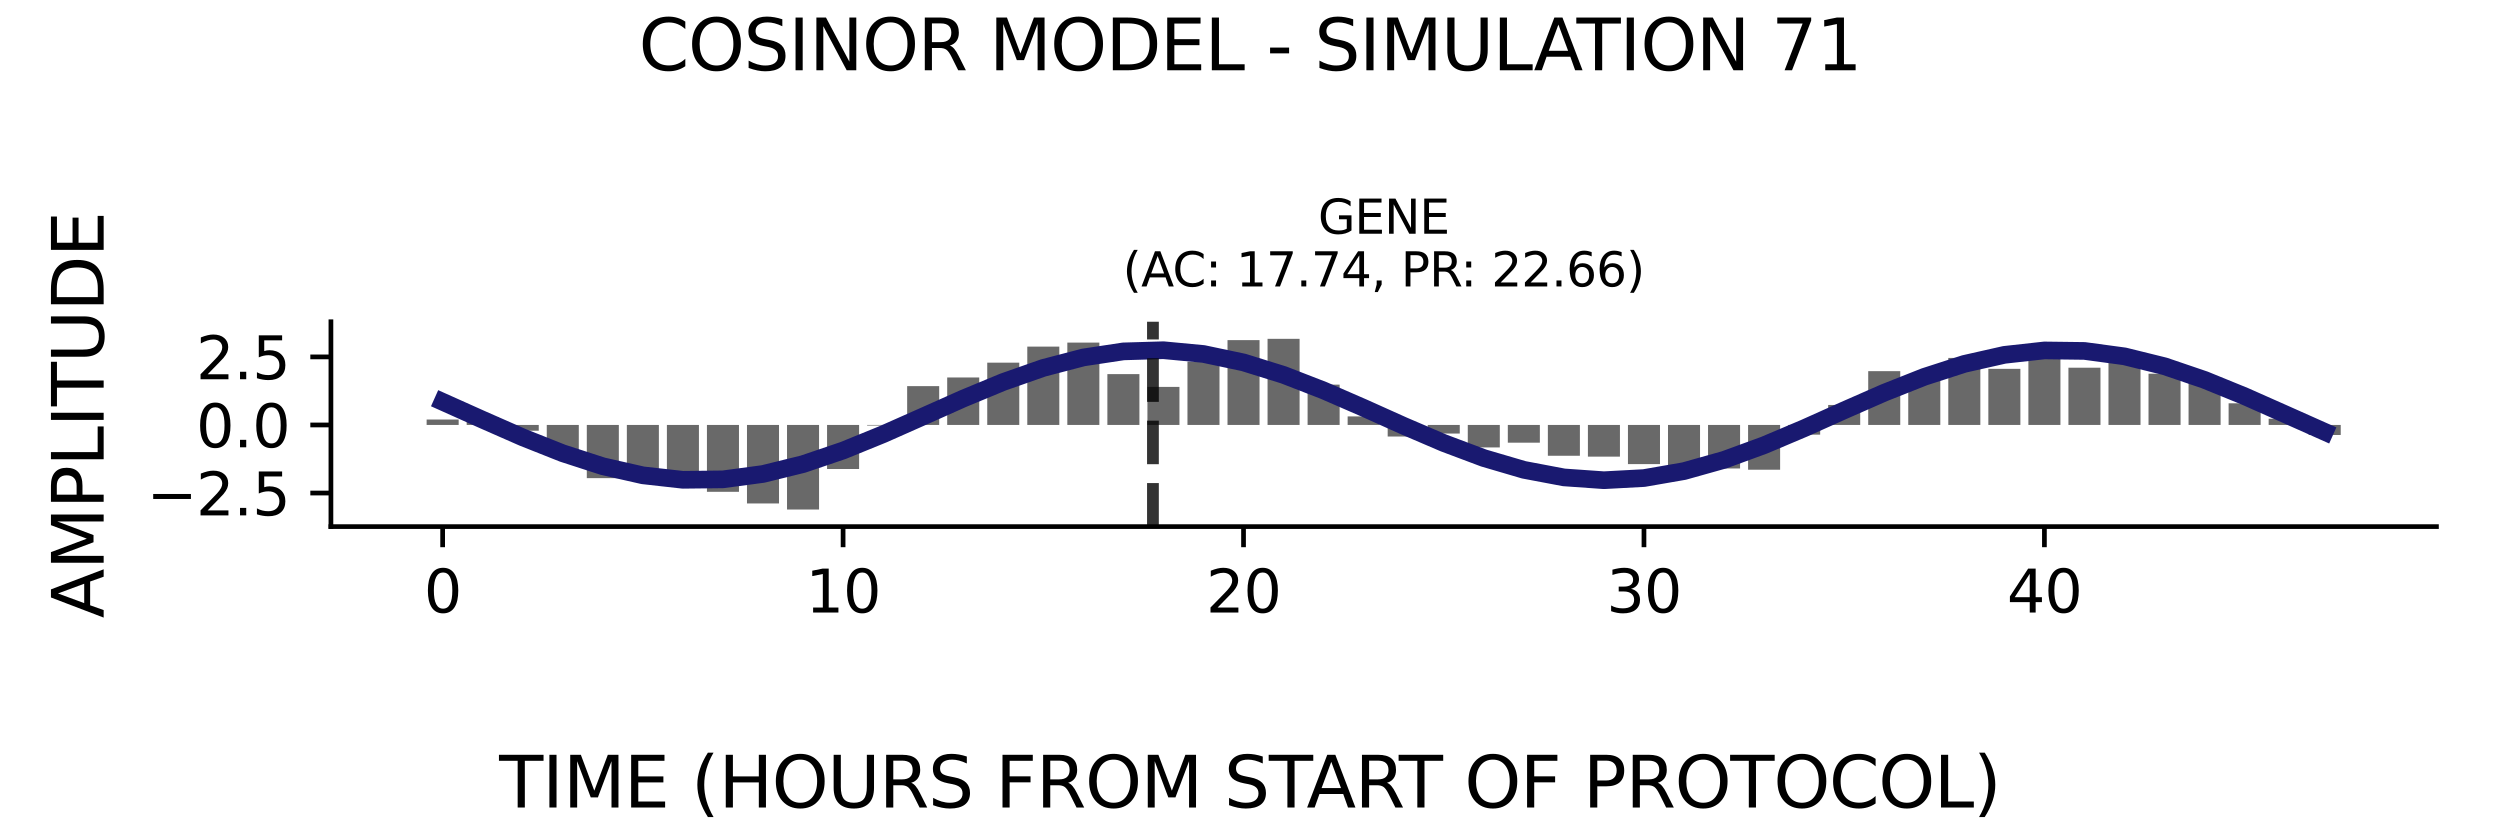 <?xml version="1.0" encoding="utf-8" standalone="no"?>
<!DOCTYPE svg PUBLIC "-//W3C//DTD SVG 1.1//EN"
  "http://www.w3.org/Graphics/SVG/1.1/DTD/svg11.dtd">
<svg xmlns:xlink="http://www.w3.org/1999/xlink" width="424.8pt" height="141.12pt" viewBox="0 0 424.8 141.12" xmlns="http://www.w3.org/2000/svg" version="1.1">
 <defs>
  <style type="text/css">*{stroke-linejoin: round; stroke-linecap: butt}</style>
 </defs>
 <g id="figure_1">
  <g id="patch_1">
   <path d="M 0 141.12 
L 424.8 141.12 
L 424.8 0 
L 0 0 
z
" style="fill: #ffffff"/>
  </g>
  <g id="axes_1">
   <g id="patch_2">
    <path d="M 56.23 89.48 
L 414 89.48 
L 414 54.672 
L 56.23 54.672 
z
" style="fill: #ffffff"/>
   </g>
   <g id="patch_3">
    <path d="M 72.492 72.207 
L 77.936 72.207 
L 77.936 71.287 
L 72.492 71.287 
z
" clip-path="url(#pc8b8eab547)" style="fill: #696969"/>
   </g>
   <g id="patch_4">
    <path d="M 79.297 72.207 
L 84.74 72.207 
L 84.74 70.864 
L 79.297 70.864 
z
" clip-path="url(#pc8b8eab547)" style="fill: #696969"/>
   </g>
   <g id="patch_5">
    <path d="M 86.101 72.207 
L 91.544 72.207 
L 91.544 73.19 
L 86.101 73.19 
z
" clip-path="url(#pc8b8eab547)" style="fill: #696969"/>
   </g>
   <g id="patch_6">
    <path d="M 92.905 72.207 
L 98.349 72.207 
L 98.349 77.234 
L 92.905 77.234 
z
" clip-path="url(#pc8b8eab547)" style="fill: #696969"/>
   </g>
   <g id="patch_7">
    <path d="M 99.709 72.207 
L 105.153 72.207 
L 105.153 81.246 
L 99.709 81.246 
z
" clip-path="url(#pc8b8eab547)" style="fill: #696969"/>
   </g>
   <g id="patch_8">
    <path d="M 106.514 72.207 
L 111.957 72.207 
L 111.957 81.456 
L 106.514 81.456 
z
" clip-path="url(#pc8b8eab547)" style="fill: #696969"/>
   </g>
   <g id="patch_9">
    <path d="M 113.318 72.207 
L 118.762 72.207 
L 118.762 80.979 
L 113.318 80.979 
z
" clip-path="url(#pc8b8eab547)" style="fill: #696969"/>
   </g>
   <g id="patch_10">
    <path d="M 120.122 72.207 
L 125.566 72.207 
L 125.566 83.569 
L 120.122 83.569 
z
" clip-path="url(#pc8b8eab547)" style="fill: #696969"/>
   </g>
   <g id="patch_11">
    <path d="M 126.927 72.207 
L 132.37 72.207 
L 132.37 85.548 
L 126.927 85.548 
z
" clip-path="url(#pc8b8eab547)" style="fill: #696969"/>
   </g>
   <g id="patch_12">
    <path d="M 133.731 72.207 
L 139.174 72.207 
L 139.174 86.579 
L 133.731 86.579 
z
" clip-path="url(#pc8b8eab547)" style="fill: #696969"/>
   </g>
   <g id="patch_13">
    <path d="M 140.535 72.207 
L 145.979 72.207 
L 145.979 79.694 
L 140.535 79.694 
z
" clip-path="url(#pc8b8eab547)" style="fill: #696969"/>
   </g>
   <g id="patch_14">
    <path d="M 147.34 72.207 
L 152.783 72.207 
L 152.783 72.308 
L 147.34 72.308 
z
" clip-path="url(#pc8b8eab547)" style="fill: #696969"/>
   </g>
   <g id="patch_15">
    <path d="M 154.144 72.207 
L 159.587 72.207 
L 159.587 65.611 
L 154.144 65.611 
z
" clip-path="url(#pc8b8eab547)" style="fill: #696969"/>
   </g>
   <g id="patch_16">
    <path d="M 160.948 72.207 
L 166.392 72.207 
L 166.392 64.141 
L 160.948 64.141 
z
" clip-path="url(#pc8b8eab547)" style="fill: #696969"/>
   </g>
   <g id="patch_17">
    <path d="M 167.752 72.207 
L 173.196 72.207 
L 173.196 61.624 
L 167.752 61.624 
z
" clip-path="url(#pc8b8eab547)" style="fill: #696969"/>
   </g>
   <g id="patch_18">
    <path d="M 174.557 72.207 
L 180 72.207 
L 180 58.895 
L 174.557 58.895 
z
" clip-path="url(#pc8b8eab547)" style="fill: #696969"/>
   </g>
   <g id="patch_19">
    <path d="M 181.361 72.207 
L 186.804 72.207 
L 186.804 58.214 
L 181.361 58.214 
z
" clip-path="url(#pc8b8eab547)" style="fill: #696969"/>
   </g>
   <g id="patch_20">
    <path d="M 188.165 72.207 
L 193.609 72.207 
L 193.609 63.57 
L 188.165 63.57 
z
" clip-path="url(#pc8b8eab547)" style="fill: #696969"/>
   </g>
   <g id="patch_21">
    <path d="M 194.97 72.207 
L 200.413 72.207 
L 200.413 65.742 
L 194.97 65.742 
z
" clip-path="url(#pc8b8eab547)" style="fill: #696969"/>
   </g>
   <g id="patch_22">
    <path d="M 201.774 72.207 
L 207.217 72.207 
L 207.217 61.447 
L 201.774 61.447 
z
" clip-path="url(#pc8b8eab547)" style="fill: #696969"/>
   </g>
   <g id="patch_23">
    <path d="M 208.578 72.207 
L 214.022 72.207 
L 214.022 57.794 
L 208.578 57.794 
z
" clip-path="url(#pc8b8eab547)" style="fill: #696969"/>
   </g>
   <g id="patch_24">
    <path d="M 215.383 72.207 
L 220.826 72.207 
L 220.826 57.573 
L 215.383 57.573 
z
" clip-path="url(#pc8b8eab547)" style="fill: #696969"/>
   </g>
   <g id="patch_25">
    <path d="M 222.187 72.207 
L 227.63 72.207 
L 227.63 65.357 
L 222.187 65.357 
z
" clip-path="url(#pc8b8eab547)" style="fill: #696969"/>
   </g>
   <g id="patch_26">
    <path d="M 228.991 72.207 
L 234.435 72.207 
L 234.435 70.758 
L 228.991 70.758 
z
" clip-path="url(#pc8b8eab547)" style="fill: #696969"/>
   </g>
   <g id="patch_27">
    <path d="M 235.795 72.207 
L 241.239 72.207 
L 241.239 74.175 
L 235.795 74.175 
z
" clip-path="url(#pc8b8eab547)" style="fill: #696969"/>
   </g>
   <g id="patch_28">
    <path d="M 242.6 72.207 
L 248.043 72.207 
L 248.043 73.669 
L 242.6 73.669 
z
" clip-path="url(#pc8b8eab547)" style="fill: #696969"/>
   </g>
   <g id="patch_29">
    <path d="M 249.404 72.207 
L 254.847 72.207 
L 254.847 76.027 
L 249.404 76.027 
z
" clip-path="url(#pc8b8eab547)" style="fill: #696969"/>
   </g>
   <g id="patch_30">
    <path d="M 256.208 72.207 
L 261.652 72.207 
L 261.652 75.221 
L 256.208 75.221 
z
" clip-path="url(#pc8b8eab547)" style="fill: #696969"/>
   </g>
   <g id="patch_31">
    <path d="M 263.013 72.207 
L 268.456 72.207 
L 268.456 77.443 
L 263.013 77.443 
z
" clip-path="url(#pc8b8eab547)" style="fill: #696969"/>
   </g>
   <g id="patch_32">
    <path d="M 269.817 72.207 
L 275.26 72.207 
L 275.26 77.592 
L 269.817 77.592 
z
" clip-path="url(#pc8b8eab547)" style="fill: #696969"/>
   </g>
   <g id="patch_33">
    <path d="M 276.621 72.207 
L 282.065 72.207 
L 282.065 78.861 
L 276.621 78.861 
z
" clip-path="url(#pc8b8eab547)" style="fill: #696969"/>
   </g>
   <g id="patch_34">
    <path d="M 283.426 72.207 
L 288.869 72.207 
L 288.869 80.419 
L 283.426 80.419 
z
" clip-path="url(#pc8b8eab547)" style="fill: #696969"/>
   </g>
   <g id="patch_35">
    <path d="M 290.23 72.207 
L 295.673 72.207 
L 295.673 79.602 
L 290.23 79.602 
z
" clip-path="url(#pc8b8eab547)" style="fill: #696969"/>
   </g>
   <g id="patch_36">
    <path d="M 297.034 72.207 
L 302.478 72.207 
L 302.478 79.816 
L 297.034 79.816 
z
" clip-path="url(#pc8b8eab547)" style="fill: #696969"/>
   </g>
   <g id="patch_37">
    <path d="M 303.838 72.207 
L 309.282 72.207 
L 309.282 73.855 
L 303.838 73.855 
z
" clip-path="url(#pc8b8eab547)" style="fill: #696969"/>
   </g>
   <g id="patch_38">
    <path d="M 310.643 72.207 
L 316.086 72.207 
L 316.086 68.811 
L 310.643 68.811 
z
" clip-path="url(#pc8b8eab547)" style="fill: #696969"/>
   </g>
   <g id="patch_39">
    <path d="M 317.447 72.207 
L 322.89 72.207 
L 322.89 63.067 
L 317.447 63.067 
z
" clip-path="url(#pc8b8eab547)" style="fill: #696969"/>
   </g>
   <g id="patch_40">
    <path d="M 324.251 72.207 
L 329.695 72.207 
L 329.695 63.685 
L 324.251 63.685 
z
" clip-path="url(#pc8b8eab547)" style="fill: #696969"/>
   </g>
   <g id="patch_41">
    <path d="M 331.056 72.207 
L 336.499 72.207 
L 336.499 60.818 
L 331.056 60.818 
z
" clip-path="url(#pc8b8eab547)" style="fill: #696969"/>
   </g>
   <g id="patch_42">
    <path d="M 337.86 72.207 
L 343.303 72.207 
L 343.303 62.674 
L 337.86 62.674 
z
" clip-path="url(#pc8b8eab547)" style="fill: #696969"/>
   </g>
   <g id="patch_43">
    <path d="M 344.664 72.207 
L 350.108 72.207 
L 350.108 60.671 
L 344.664 60.671 
z
" clip-path="url(#pc8b8eab547)" style="fill: #696969"/>
   </g>
   <g id="patch_44">
    <path d="M 351.468 72.207 
L 356.912 72.207 
L 356.912 62.481 
L 351.468 62.481 
z
" clip-path="url(#pc8b8eab547)" style="fill: #696969"/>
   </g>
   <g id="patch_45">
    <path d="M 358.273 72.207 
L 363.716 72.207 
L 363.716 61.481 
L 358.273 61.481 
z
" clip-path="url(#pc8b8eab547)" style="fill: #696969"/>
   </g>
   <g id="patch_46">
    <path d="M 365.077 72.207 
L 370.521 72.207 
L 370.521 63.5 
L 365.077 63.5 
z
" clip-path="url(#pc8b8eab547)" style="fill: #696969"/>
   </g>
   <g id="patch_47">
    <path d="M 371.881 72.207 
L 377.325 72.207 
L 377.325 64.633 
L 371.881 64.633 
z
" clip-path="url(#pc8b8eab547)" style="fill: #696969"/>
   </g>
   <g id="patch_48">
    <path d="M 378.686 72.207 
L 384.129 72.207 
L 384.129 68.529 
L 378.686 68.529 
z
" clip-path="url(#pc8b8eab547)" style="fill: #696969"/>
   </g>
   <g id="patch_49">
    <path d="M 385.49 72.207 
L 390.933 72.207 
L 390.933 71.149 
L 385.49 71.149 
z
" clip-path="url(#pc8b8eab547)" style="fill: #696969"/>
   </g>
   <g id="patch_50">
    <path d="M 392.294 72.207 
L 397.738 72.207 
L 397.738 73.913 
L 392.294 73.913 
z
" clip-path="url(#pc8b8eab547)" style="fill: #696969"/>
   </g>
   <g id="matplotlib.axis_1">
    <g id="xtick_1">
     <g id="line2d_1">
      <defs>
       <path id="m1fd67a8b48" d="M 0 0 
L 0 3.5 
" style="stroke: #000000; stroke-width: 0.8"/>
      </defs>
      <g>
       <use xlink:href="#m1fd67a8b48" x="75.214" y="89.48" style="stroke: #000000; stroke-width: 0.8"/>
      </g>
     </g>
     <g id="text_1">
      <!-- 0 -->
      <g transform="translate(72.033 104.078) scale(0.1 -0.1)">
       <defs>
        <path id="DejaVuSans-30" d="M 2034 4250 
Q 1547 4250 1301 3770 
Q 1056 3291 1056 2328 
Q 1056 1369 1301 889 
Q 1547 409 2034 409 
Q 2525 409 2770 889 
Q 3016 1369 3016 2328 
Q 3016 3291 2770 3770 
Q 2525 4250 2034 4250 
z
M 2034 4750 
Q 2819 4750 3233 4129 
Q 3647 3509 3647 2328 
Q 3647 1150 3233 529 
Q 2819 -91 2034 -91 
Q 1250 -91 836 529 
Q 422 1150 422 2328 
Q 422 3509 836 4129 
Q 1250 4750 2034 4750 
z
" transform="scale(0.016)"/>
       </defs>
       <use xlink:href="#DejaVuSans-30"/>
      </g>
     </g>
    </g>
    <g id="xtick_2">
     <g id="line2d_2">
      <g>
       <use xlink:href="#m1fd67a8b48" x="143.257" y="89.48" style="stroke: #000000; stroke-width: 0.8"/>
      </g>
     </g>
     <g id="text_2">
      <!-- 10 -->
      <g transform="translate(136.894 104.078) scale(0.1 -0.1)">
       <defs>
        <path id="DejaVuSans-31" d="M 794 531 
L 1825 531 
L 1825 4091 
L 703 3866 
L 703 4441 
L 1819 4666 
L 2450 4666 
L 2450 531 
L 3481 531 
L 3481 0 
L 794 0 
L 794 531 
z
" transform="scale(0.016)"/>
       </defs>
       <use xlink:href="#DejaVuSans-31"/>
       <use xlink:href="#DejaVuSans-30" x="63.623"/>
      </g>
     </g>
    </g>
    <g id="xtick_3">
     <g id="line2d_3">
      <g>
       <use xlink:href="#m1fd67a8b48" x="211.3" y="89.48" style="stroke: #000000; stroke-width: 0.8"/>
      </g>
     </g>
     <g id="text_3">
      <!-- 20 -->
      <g transform="translate(204.937 104.078) scale(0.1 -0.1)">
       <defs>
        <path id="DejaVuSans-32" d="M 1228 531 
L 3431 531 
L 3431 0 
L 469 0 
L 469 531 
Q 828 903 1448 1529 
Q 2069 2156 2228 2338 
Q 2531 2678 2651 2914 
Q 2772 3150 2772 3378 
Q 2772 3750 2511 3984 
Q 2250 4219 1831 4219 
Q 1534 4219 1204 4116 
Q 875 4013 500 3803 
L 500 4441 
Q 881 4594 1212 4672 
Q 1544 4750 1819 4750 
Q 2544 4750 2975 4387 
Q 3406 4025 3406 3419 
Q 3406 3131 3298 2873 
Q 3191 2616 2906 2266 
Q 2828 2175 2409 1742 
Q 1991 1309 1228 531 
z
" transform="scale(0.016)"/>
       </defs>
       <use xlink:href="#DejaVuSans-32"/>
       <use xlink:href="#DejaVuSans-30" x="63.623"/>
      </g>
     </g>
    </g>
    <g id="xtick_4">
     <g id="line2d_4">
      <g>
       <use xlink:href="#m1fd67a8b48" x="279.343" y="89.48" style="stroke: #000000; stroke-width: 0.8"/>
      </g>
     </g>
     <g id="text_4">
      <!-- 30 -->
      <g transform="translate(272.98 104.078) scale(0.1 -0.1)">
       <defs>
        <path id="DejaVuSans-33" d="M 2597 2516 
Q 3050 2419 3304 2112 
Q 3559 1806 3559 1356 
Q 3559 666 3084 287 
Q 2609 -91 1734 -91 
Q 1441 -91 1130 -33 
Q 819 25 488 141 
L 488 750 
Q 750 597 1062 519 
Q 1375 441 1716 441 
Q 2309 441 2620 675 
Q 2931 909 2931 1356 
Q 2931 1769 2642 2001 
Q 2353 2234 1838 2234 
L 1294 2234 
L 1294 2753 
L 1863 2753 
Q 2328 2753 2575 2939 
Q 2822 3125 2822 3475 
Q 2822 3834 2567 4026 
Q 2313 4219 1838 4219 
Q 1578 4219 1281 4162 
Q 984 4106 628 3988 
L 628 4550 
Q 988 4650 1302 4700 
Q 1616 4750 1894 4750 
Q 2613 4750 3031 4423 
Q 3450 4097 3450 3541 
Q 3450 3153 3228 2886 
Q 3006 2619 2597 2516 
z
" transform="scale(0.016)"/>
       </defs>
       <use xlink:href="#DejaVuSans-33"/>
       <use xlink:href="#DejaVuSans-30" x="63.623"/>
      </g>
     </g>
    </g>
    <g id="xtick_5">
     <g id="line2d_5">
      <g>
       <use xlink:href="#m1fd67a8b48" x="347.386" y="89.48" style="stroke: #000000; stroke-width: 0.8"/>
      </g>
     </g>
     <g id="text_5">
      <!-- 40 -->
      <g transform="translate(341.023 104.078) scale(0.1 -0.1)">
       <defs>
        <path id="DejaVuSans-34" d="M 2419 4116 
L 825 1625 
L 2419 1625 
L 2419 4116 
z
M 2253 4666 
L 3047 4666 
L 3047 1625 
L 3713 1625 
L 3713 1100 
L 3047 1100 
L 3047 0 
L 2419 0 
L 2419 1100 
L 313 1100 
L 313 1709 
L 2253 4666 
z
" transform="scale(0.016)"/>
       </defs>
       <use xlink:href="#DejaVuSans-34"/>
       <use xlink:href="#DejaVuSans-30" x="63.623"/>
      </g>
     </g>
    </g>
   </g>
   <g id="matplotlib.axis_2">
    <g id="ytick_1">
     <g id="line2d_6">
      <defs>
       <path id="ma4a6156f07" d="M 0 0 
L -3.5 0 
" style="stroke: #000000; stroke-width: 0.8"/>
      </defs>
      <g>
       <use xlink:href="#ma4a6156f07" x="56.23" y="83.773" style="stroke: #000000; stroke-width: 0.8"/>
      </g>
     </g>
     <g id="text_6">
      <!-- −2.5 -->
      <g transform="translate(24.947 87.572) scale(0.1 -0.1)">
       <defs>
        <path id="DejaVuSans-2212" d="M 678 2272 
L 4684 2272 
L 4684 1741 
L 678 1741 
L 678 2272 
z
" transform="scale(0.016)"/>
        <path id="DejaVuSans-2e" d="M 684 794 
L 1344 794 
L 1344 0 
L 684 0 
L 684 794 
z
" transform="scale(0.016)"/>
        <path id="DejaVuSans-35" d="M 691 4666 
L 3169 4666 
L 3169 4134 
L 1269 4134 
L 1269 2991 
Q 1406 3038 1543 3061 
Q 1681 3084 1819 3084 
Q 2600 3084 3056 2656 
Q 3513 2228 3513 1497 
Q 3513 744 3044 326 
Q 2575 -91 1722 -91 
Q 1428 -91 1123 -41 
Q 819 9 494 109 
L 494 744 
Q 775 591 1075 516 
Q 1375 441 1709 441 
Q 2250 441 2565 725 
Q 2881 1009 2881 1497 
Q 2881 1984 2565 2268 
Q 2250 2553 1709 2553 
Q 1456 2553 1204 2497 
Q 953 2441 691 2322 
L 691 4666 
z
" transform="scale(0.016)"/>
       </defs>
       <use xlink:href="#DejaVuSans-2212"/>
       <use xlink:href="#DejaVuSans-32" x="83.789"/>
       <use xlink:href="#DejaVuSans-2e" x="147.412"/>
       <use xlink:href="#DejaVuSans-35" x="179.199"/>
      </g>
     </g>
    </g>
    <g id="ytick_2">
     <g id="line2d_7">
      <g>
       <use xlink:href="#ma4a6156f07" x="56.23" y="72.207" style="stroke: #000000; stroke-width: 0.8"/>
      </g>
     </g>
     <g id="text_7">
      <!-- 0.0 -->
      <g transform="translate(33.327 76.006) scale(0.1 -0.1)">
       <use xlink:href="#DejaVuSans-30"/>
       <use xlink:href="#DejaVuSans-2e" x="63.623"/>
       <use xlink:href="#DejaVuSans-30" x="95.41"/>
      </g>
     </g>
    </g>
    <g id="ytick_3">
     <g id="line2d_8">
      <g>
       <use xlink:href="#ma4a6156f07" x="56.23" y="60.641" style="stroke: #000000; stroke-width: 0.8"/>
      </g>
     </g>
     <g id="text_8">
      <!-- 2.5 -->
      <g transform="translate(33.327 64.44) scale(0.1 -0.1)">
       <use xlink:href="#DejaVuSans-32"/>
       <use xlink:href="#DejaVuSans-2e" x="63.623"/>
       <use xlink:href="#DejaVuSans-35" x="95.41"/>
      </g>
     </g>
    </g>
   </g>
   <g id="line2d_9">
    <path d="M 75.214 68.276 
L 82.018 71.326 
L 88.823 74.317 
L 95.627 77.018 
L 102.431 79.224 
L 109.235 80.767 
L 116.04 81.529 
L 122.844 81.451 
L 129.648 80.539 
L 136.453 78.863 
L 143.257 76.552 
L 150.061 73.781 
L 156.866 70.762 
L 163.67 67.726 
L 170.474 64.905 
L 177.278 62.515 
L 184.083 60.737 
L 190.887 59.708 
L 197.691 59.507 
L 204.496 60.148 
L 211.3 61.583 
L 218.104 63.702 
L 224.909 66.344 
L 231.713 69.305 
L 238.517 72.362 
L 245.321 75.278 
L 252.126 77.833 
L 258.93 79.831 
L 265.734 81.118 
L 272.539 81.598 
L 279.343 81.232 
L 286.147 80.05 
L 292.952 78.141 
L 299.756 75.651 
L 306.56 72.771 
L 313.364 69.72 
L 320.169 66.732 
L 326.973 64.034 
L 333.777 61.834 
L 340.582 60.298 
L 347.386 59.545 
L 354.19 59.631 
L 360.995 60.551 
L 367.799 62.234 
L 374.603 64.551 
L 381.407 67.326 
L 388.212 70.346 
L 395.016 73.38 
" clip-path="url(#pc8b8eab547)" style="fill: none; stroke: #191970; stroke-width: 3; stroke-linecap: square"/>
   </g>
   <g id="line2d_10">
    <path d="M 195.908 89.48 
L 195.908 54.672 
" clip-path="url(#pc8b8eab547)" style="fill: none; stroke-dasharray: 7.4,3.2; stroke-dashoffset: 0; stroke: #000000; stroke-opacity: 0.8; stroke-width: 2"/>
   </g>
   <g id="patch_51">
    <path d="M 56.23 89.48 
L 56.23 54.672 
" style="fill: none; stroke: #000000; stroke-width: 0.8; stroke-linejoin: miter; stroke-linecap: square"/>
   </g>
   <g id="patch_52">
    <path d="M 56.23 89.48 
L 414 89.48 
" style="fill: none; stroke: #000000; stroke-width: 0.8; stroke-linejoin: miter; stroke-linecap: square"/>
   </g>
   <g id="text_9">
    <!-- GENE -->
    <g transform="translate(223.968 39.714) scale(0.08 -0.08)">
     <defs>
      <path id="DejaVuSans-47" d="M 3809 666 
L 3809 1919 
L 2778 1919 
L 2778 2438 
L 4434 2438 
L 4434 434 
Q 4069 175 3628 42 
Q 3188 -91 2688 -91 
Q 1594 -91 976 548 
Q 359 1188 359 2328 
Q 359 3472 976 4111 
Q 1594 4750 2688 4750 
Q 3144 4750 3555 4637 
Q 3966 4525 4313 4306 
L 4313 3634 
Q 3963 3931 3569 4081 
Q 3175 4231 2741 4231 
Q 1884 4231 1454 3753 
Q 1025 3275 1025 2328 
Q 1025 1384 1454 906 
Q 1884 428 2741 428 
Q 3075 428 3337 486 
Q 3600 544 3809 666 
z
" transform="scale(0.016)"/>
      <path id="DejaVuSans-45" d="M 628 4666 
L 3578 4666 
L 3578 4134 
L 1259 4134 
L 1259 2753 
L 3481 2753 
L 3481 2222 
L 1259 2222 
L 1259 531 
L 3634 531 
L 3634 0 
L 628 0 
L 628 4666 
z
" transform="scale(0.016)"/>
      <path id="DejaVuSans-4e" d="M 628 4666 
L 1478 4666 
L 3547 763 
L 3547 4666 
L 4159 4666 
L 4159 0 
L 3309 0 
L 1241 3903 
L 1241 0 
L 628 0 
L 628 4666 
z
" transform="scale(0.016)"/>
     </defs>
     <use xlink:href="#DejaVuSans-47"/>
     <use xlink:href="#DejaVuSans-45" x="77.49"/>
     <use xlink:href="#DejaVuSans-4e" x="140.674"/>
     <use xlink:href="#DejaVuSans-45" x="215.479"/>
    </g>
    <!-- (AC: 17.74, PR: 22.66) -->
    <g transform="translate(190.786 48.672) scale(0.08 -0.08)">
     <defs>
      <path id="DejaVuSans-28" d="M 1984 4856 
Q 1566 4138 1362 3434 
Q 1159 2731 1159 2009 
Q 1159 1288 1364 580 
Q 1569 -128 1984 -844 
L 1484 -844 
Q 1016 -109 783 600 
Q 550 1309 550 2009 
Q 550 2706 781 3412 
Q 1013 4119 1484 4856 
L 1984 4856 
z
" transform="scale(0.016)"/>
      <path id="DejaVuSans-41" d="M 2188 4044 
L 1331 1722 
L 3047 1722 
L 2188 4044 
z
M 1831 4666 
L 2547 4666 
L 4325 0 
L 3669 0 
L 3244 1197 
L 1141 1197 
L 716 0 
L 50 0 
L 1831 4666 
z
" transform="scale(0.016)"/>
      <path id="DejaVuSans-43" d="M 4122 4306 
L 4122 3641 
Q 3803 3938 3442 4084 
Q 3081 4231 2675 4231 
Q 1875 4231 1450 3742 
Q 1025 3253 1025 2328 
Q 1025 1406 1450 917 
Q 1875 428 2675 428 
Q 3081 428 3442 575 
Q 3803 722 4122 1019 
L 4122 359 
Q 3791 134 3420 21 
Q 3050 -91 2638 -91 
Q 1578 -91 968 557 
Q 359 1206 359 2328 
Q 359 3453 968 4101 
Q 1578 4750 2638 4750 
Q 3056 4750 3426 4639 
Q 3797 4528 4122 4306 
z
" transform="scale(0.016)"/>
      <path id="DejaVuSans-3a" d="M 750 794 
L 1409 794 
L 1409 0 
L 750 0 
L 750 794 
z
M 750 3309 
L 1409 3309 
L 1409 2516 
L 750 2516 
L 750 3309 
z
" transform="scale(0.016)"/>
      <path id="DejaVuSans-20" transform="scale(0.016)"/>
      <path id="DejaVuSans-37" d="M 525 4666 
L 3525 4666 
L 3525 4397 
L 1831 0 
L 1172 0 
L 2766 4134 
L 525 4134 
L 525 4666 
z
" transform="scale(0.016)"/>
      <path id="DejaVuSans-2c" d="M 750 794 
L 1409 794 
L 1409 256 
L 897 -744 
L 494 -744 
L 750 256 
L 750 794 
z
" transform="scale(0.016)"/>
      <path id="DejaVuSans-50" d="M 1259 4147 
L 1259 2394 
L 2053 2394 
Q 2494 2394 2734 2622 
Q 2975 2850 2975 3272 
Q 2975 3691 2734 3919 
Q 2494 4147 2053 4147 
L 1259 4147 
z
M 628 4666 
L 2053 4666 
Q 2838 4666 3239 4311 
Q 3641 3956 3641 3272 
Q 3641 2581 3239 2228 
Q 2838 1875 2053 1875 
L 1259 1875 
L 1259 0 
L 628 0 
L 628 4666 
z
" transform="scale(0.016)"/>
      <path id="DejaVuSans-52" d="M 2841 2188 
Q 3044 2119 3236 1894 
Q 3428 1669 3622 1275 
L 4263 0 
L 3584 0 
L 2988 1197 
Q 2756 1666 2539 1819 
Q 2322 1972 1947 1972 
L 1259 1972 
L 1259 0 
L 628 0 
L 628 4666 
L 2053 4666 
Q 2853 4666 3247 4331 
Q 3641 3997 3641 3322 
Q 3641 2881 3436 2590 
Q 3231 2300 2841 2188 
z
M 1259 4147 
L 1259 2491 
L 2053 2491 
Q 2509 2491 2742 2702 
Q 2975 2913 2975 3322 
Q 2975 3731 2742 3939 
Q 2509 4147 2053 4147 
L 1259 4147 
z
" transform="scale(0.016)"/>
      <path id="DejaVuSans-36" d="M 2113 2584 
Q 1688 2584 1439 2293 
Q 1191 2003 1191 1497 
Q 1191 994 1439 701 
Q 1688 409 2113 409 
Q 2538 409 2786 701 
Q 3034 994 3034 1497 
Q 3034 2003 2786 2293 
Q 2538 2584 2113 2584 
z
M 3366 4563 
L 3366 3988 
Q 3128 4100 2886 4159 
Q 2644 4219 2406 4219 
Q 1781 4219 1451 3797 
Q 1122 3375 1075 2522 
Q 1259 2794 1537 2939 
Q 1816 3084 2150 3084 
Q 2853 3084 3261 2657 
Q 3669 2231 3669 1497 
Q 3669 778 3244 343 
Q 2819 -91 2113 -91 
Q 1303 -91 875 529 
Q 447 1150 447 2328 
Q 447 3434 972 4092 
Q 1497 4750 2381 4750 
Q 2619 4750 2861 4703 
Q 3103 4656 3366 4563 
z
" transform="scale(0.016)"/>
      <path id="DejaVuSans-29" d="M 513 4856 
L 1013 4856 
Q 1481 4119 1714 3412 
Q 1947 2706 1947 2009 
Q 1947 1309 1714 600 
Q 1481 -109 1013 -844 
L 513 -844 
Q 928 -128 1133 580 
Q 1338 1288 1338 2009 
Q 1338 2731 1133 3434 
Q 928 4138 513 4856 
z
" transform="scale(0.016)"/>
     </defs>
     <use xlink:href="#DejaVuSans-28"/>
     <use xlink:href="#DejaVuSans-41" x="39.014"/>
     <use xlink:href="#DejaVuSans-43" x="105.672"/>
     <use xlink:href="#DejaVuSans-3a" x="175.496"/>
     <use xlink:href="#DejaVuSans-20" x="209.188"/>
     <use xlink:href="#DejaVuSans-31" x="240.975"/>
     <use xlink:href="#DejaVuSans-37" x="304.598"/>
     <use xlink:href="#DejaVuSans-2e" x="368.221"/>
     <use xlink:href="#DejaVuSans-37" x="400.008"/>
     <use xlink:href="#DejaVuSans-34" x="463.631"/>
     <use xlink:href="#DejaVuSans-2c" x="527.254"/>
     <use xlink:href="#DejaVuSans-20" x="559.041"/>
     <use xlink:href="#DejaVuSans-50" x="590.828"/>
     <use xlink:href="#DejaVuSans-52" x="651.131"/>
     <use xlink:href="#DejaVuSans-3a" x="717.488"/>
     <use xlink:href="#DejaVuSans-20" x="751.18"/>
     <use xlink:href="#DejaVuSans-32" x="782.967"/>
     <use xlink:href="#DejaVuSans-32" x="846.59"/>
     <use xlink:href="#DejaVuSans-2e" x="910.213"/>
     <use xlink:href="#DejaVuSans-36" x="942"/>
     <use xlink:href="#DejaVuSans-36" x="1005.623"/>
     <use xlink:href="#DejaVuSans-29" x="1069.246"/>
    </g>
   </g>
  </g>
  <g id="text_10">
   <!-- COSINOR MODEL - SIMULATION 71 -->
   <g transform="translate(108.534 11.941) scale(0.12 -0.12)">
    <defs>
     <path id="DejaVuSans-4f" d="M 2522 4238 
Q 1834 4238 1429 3725 
Q 1025 3213 1025 2328 
Q 1025 1447 1429 934 
Q 1834 422 2522 422 
Q 3209 422 3611 934 
Q 4013 1447 4013 2328 
Q 4013 3213 3611 3725 
Q 3209 4238 2522 4238 
z
M 2522 4750 
Q 3503 4750 4090 4092 
Q 4678 3434 4678 2328 
Q 4678 1225 4090 567 
Q 3503 -91 2522 -91 
Q 1538 -91 948 565 
Q 359 1222 359 2328 
Q 359 3434 948 4092 
Q 1538 4750 2522 4750 
z
" transform="scale(0.016)"/>
     <path id="DejaVuSans-53" d="M 3425 4513 
L 3425 3897 
Q 3066 4069 2747 4153 
Q 2428 4238 2131 4238 
Q 1616 4238 1336 4038 
Q 1056 3838 1056 3469 
Q 1056 3159 1242 3001 
Q 1428 2844 1947 2747 
L 2328 2669 
Q 3034 2534 3370 2195 
Q 3706 1856 3706 1288 
Q 3706 609 3251 259 
Q 2797 -91 1919 -91 
Q 1588 -91 1214 -16 
Q 841 59 441 206 
L 441 856 
Q 825 641 1194 531 
Q 1563 422 1919 422 
Q 2459 422 2753 634 
Q 3047 847 3047 1241 
Q 3047 1584 2836 1778 
Q 2625 1972 2144 2069 
L 1759 2144 
Q 1053 2284 737 2584 
Q 422 2884 422 3419 
Q 422 4038 858 4394 
Q 1294 4750 2059 4750 
Q 2388 4750 2728 4690 
Q 3069 4631 3425 4513 
z
" transform="scale(0.016)"/>
     <path id="DejaVuSans-49" d="M 628 4666 
L 1259 4666 
L 1259 0 
L 628 0 
L 628 4666 
z
" transform="scale(0.016)"/>
     <path id="DejaVuSans-4d" d="M 628 4666 
L 1569 4666 
L 2759 1491 
L 3956 4666 
L 4897 4666 
L 4897 0 
L 4281 0 
L 4281 4097 
L 3078 897 
L 2444 897 
L 1241 4097 
L 1241 0 
L 628 0 
L 628 4666 
z
" transform="scale(0.016)"/>
     <path id="DejaVuSans-44" d="M 1259 4147 
L 1259 519 
L 2022 519 
Q 2988 519 3436 956 
Q 3884 1394 3884 2338 
Q 3884 3275 3436 3711 
Q 2988 4147 2022 4147 
L 1259 4147 
z
M 628 4666 
L 1925 4666 
Q 3281 4666 3915 4102 
Q 4550 3538 4550 2338 
Q 4550 1131 3912 565 
Q 3275 0 1925 0 
L 628 0 
L 628 4666 
z
" transform="scale(0.016)"/>
     <path id="DejaVuSans-4c" d="M 628 4666 
L 1259 4666 
L 1259 531 
L 3531 531 
L 3531 0 
L 628 0 
L 628 4666 
z
" transform="scale(0.016)"/>
     <path id="DejaVuSans-2d" d="M 313 2009 
L 1997 2009 
L 1997 1497 
L 313 1497 
L 313 2009 
z
" transform="scale(0.016)"/>
     <path id="DejaVuSans-55" d="M 556 4666 
L 1191 4666 
L 1191 1831 
Q 1191 1081 1462 751 
Q 1734 422 2344 422 
Q 2950 422 3222 751 
Q 3494 1081 3494 1831 
L 3494 4666 
L 4128 4666 
L 4128 1753 
Q 4128 841 3676 375 
Q 3225 -91 2344 -91 
Q 1459 -91 1007 375 
Q 556 841 556 1753 
L 556 4666 
z
" transform="scale(0.016)"/>
     <path id="DejaVuSans-54" d="M -19 4666 
L 3928 4666 
L 3928 4134 
L 2272 4134 
L 2272 0 
L 1638 0 
L 1638 4134 
L -19 4134 
L -19 4666 
z
" transform="scale(0.016)"/>
    </defs>
    <use xlink:href="#DejaVuSans-43"/>
    <use xlink:href="#DejaVuSans-4f" x="69.824"/>
    <use xlink:href="#DejaVuSans-53" x="148.535"/>
    <use xlink:href="#DejaVuSans-49" x="212.012"/>
    <use xlink:href="#DejaVuSans-4e" x="241.504"/>
    <use xlink:href="#DejaVuSans-4f" x="316.309"/>
    <use xlink:href="#DejaVuSans-52" x="395.02"/>
    <use xlink:href="#DejaVuSans-20" x="464.502"/>
    <use xlink:href="#DejaVuSans-4d" x="496.289"/>
    <use xlink:href="#DejaVuSans-4f" x="582.568"/>
    <use xlink:href="#DejaVuSans-44" x="661.279"/>
    <use xlink:href="#DejaVuSans-45" x="738.281"/>
    <use xlink:href="#DejaVuSans-4c" x="801.465"/>
    <use xlink:href="#DejaVuSans-20" x="857.178"/>
    <use xlink:href="#DejaVuSans-2d" x="888.965"/>
    <use xlink:href="#DejaVuSans-20" x="925.049"/>
    <use xlink:href="#DejaVuSans-53" x="956.836"/>
    <use xlink:href="#DejaVuSans-49" x="1020.312"/>
    <use xlink:href="#DejaVuSans-4d" x="1049.805"/>
    <use xlink:href="#DejaVuSans-55" x="1136.084"/>
    <use xlink:href="#DejaVuSans-4c" x="1209.277"/>
    <use xlink:href="#DejaVuSans-41" x="1267.24"/>
    <use xlink:href="#DejaVuSans-54" x="1327.898"/>
    <use xlink:href="#DejaVuSans-49" x="1388.982"/>
    <use xlink:href="#DejaVuSans-4f" x="1418.475"/>
    <use xlink:href="#DejaVuSans-4e" x="1497.186"/>
    <use xlink:href="#DejaVuSans-20" x="1571.99"/>
    <use xlink:href="#DejaVuSans-37" x="1603.777"/>
    <use xlink:href="#DejaVuSans-31" x="1667.4"/>
   </g>
  </g>
  <g id="text_11">
   <!-- TIME (HOURS FROM START OF PROTOCOL) -->
   <g transform="translate(84.817 137.213) scale(0.12 -0.12)">
    <defs>
     <path id="DejaVuSans-48" d="M 628 4666 
L 1259 4666 
L 1259 2753 
L 3553 2753 
L 3553 4666 
L 4184 4666 
L 4184 0 
L 3553 0 
L 3553 2222 
L 1259 2222 
L 1259 0 
L 628 0 
L 628 4666 
z
" transform="scale(0.016)"/>
     <path id="DejaVuSans-46" d="M 628 4666 
L 3309 4666 
L 3309 4134 
L 1259 4134 
L 1259 2759 
L 3109 2759 
L 3109 2228 
L 1259 2228 
L 1259 0 
L 628 0 
L 628 4666 
z
" transform="scale(0.016)"/>
    </defs>
    <use xlink:href="#DejaVuSans-54"/>
    <use xlink:href="#DejaVuSans-49" x="61.084"/>
    <use xlink:href="#DejaVuSans-4d" x="90.576"/>
    <use xlink:href="#DejaVuSans-45" x="176.855"/>
    <use xlink:href="#DejaVuSans-20" x="240.039"/>
    <use xlink:href="#DejaVuSans-28" x="271.826"/>
    <use xlink:href="#DejaVuSans-48" x="310.84"/>
    <use xlink:href="#DejaVuSans-4f" x="386.035"/>
    <use xlink:href="#DejaVuSans-55" x="464.746"/>
    <use xlink:href="#DejaVuSans-52" x="537.939"/>
    <use xlink:href="#DejaVuSans-53" x="607.422"/>
    <use xlink:href="#DejaVuSans-20" x="670.898"/>
    <use xlink:href="#DejaVuSans-46" x="702.686"/>
    <use xlink:href="#DejaVuSans-52" x="760.205"/>
    <use xlink:href="#DejaVuSans-4f" x="829.688"/>
    <use xlink:href="#DejaVuSans-4d" x="908.398"/>
    <use xlink:href="#DejaVuSans-20" x="994.678"/>
    <use xlink:href="#DejaVuSans-53" x="1026.465"/>
    <use xlink:href="#DejaVuSans-54" x="1089.941"/>
    <use xlink:href="#DejaVuSans-41" x="1143.275"/>
    <use xlink:href="#DejaVuSans-52" x="1211.684"/>
    <use xlink:href="#DejaVuSans-54" x="1273.916"/>
    <use xlink:href="#DejaVuSans-20" x="1335"/>
    <use xlink:href="#DejaVuSans-4f" x="1366.787"/>
    <use xlink:href="#DejaVuSans-46" x="1445.498"/>
    <use xlink:href="#DejaVuSans-20" x="1503.018"/>
    <use xlink:href="#DejaVuSans-50" x="1534.805"/>
    <use xlink:href="#DejaVuSans-52" x="1595.107"/>
    <use xlink:href="#DejaVuSans-4f" x="1664.59"/>
    <use xlink:href="#DejaVuSans-54" x="1743.301"/>
    <use xlink:href="#DejaVuSans-4f" x="1804.385"/>
    <use xlink:href="#DejaVuSans-43" x="1883.096"/>
    <use xlink:href="#DejaVuSans-4f" x="1952.92"/>
    <use xlink:href="#DejaVuSans-4c" x="2031.631"/>
    <use xlink:href="#DejaVuSans-29" x="2087.344"/>
   </g>
  </g>
  <g id="text_12">
   <!-- AMPLITUDE -->
   <g transform="translate(17.614 105.039) rotate(-90) scale(0.12 -0.12)">
    <use xlink:href="#DejaVuSans-41"/>
    <use xlink:href="#DejaVuSans-4d" x="68.408"/>
    <use xlink:href="#DejaVuSans-50" x="154.688"/>
    <use xlink:href="#DejaVuSans-4c" x="214.99"/>
    <use xlink:href="#DejaVuSans-49" x="270.703"/>
    <use xlink:href="#DejaVuSans-54" x="300.195"/>
    <use xlink:href="#DejaVuSans-55" x="361.279"/>
    <use xlink:href="#DejaVuSans-44" x="434.473"/>
    <use xlink:href="#DejaVuSans-45" x="511.475"/>
   </g>
  </g>
 </g>
 <defs>
  <clipPath id="pc8b8eab547">
   <rect x="56.23" y="54.672" width="357.77" height="34.808"/>
  </clipPath>
 </defs>
</svg>

